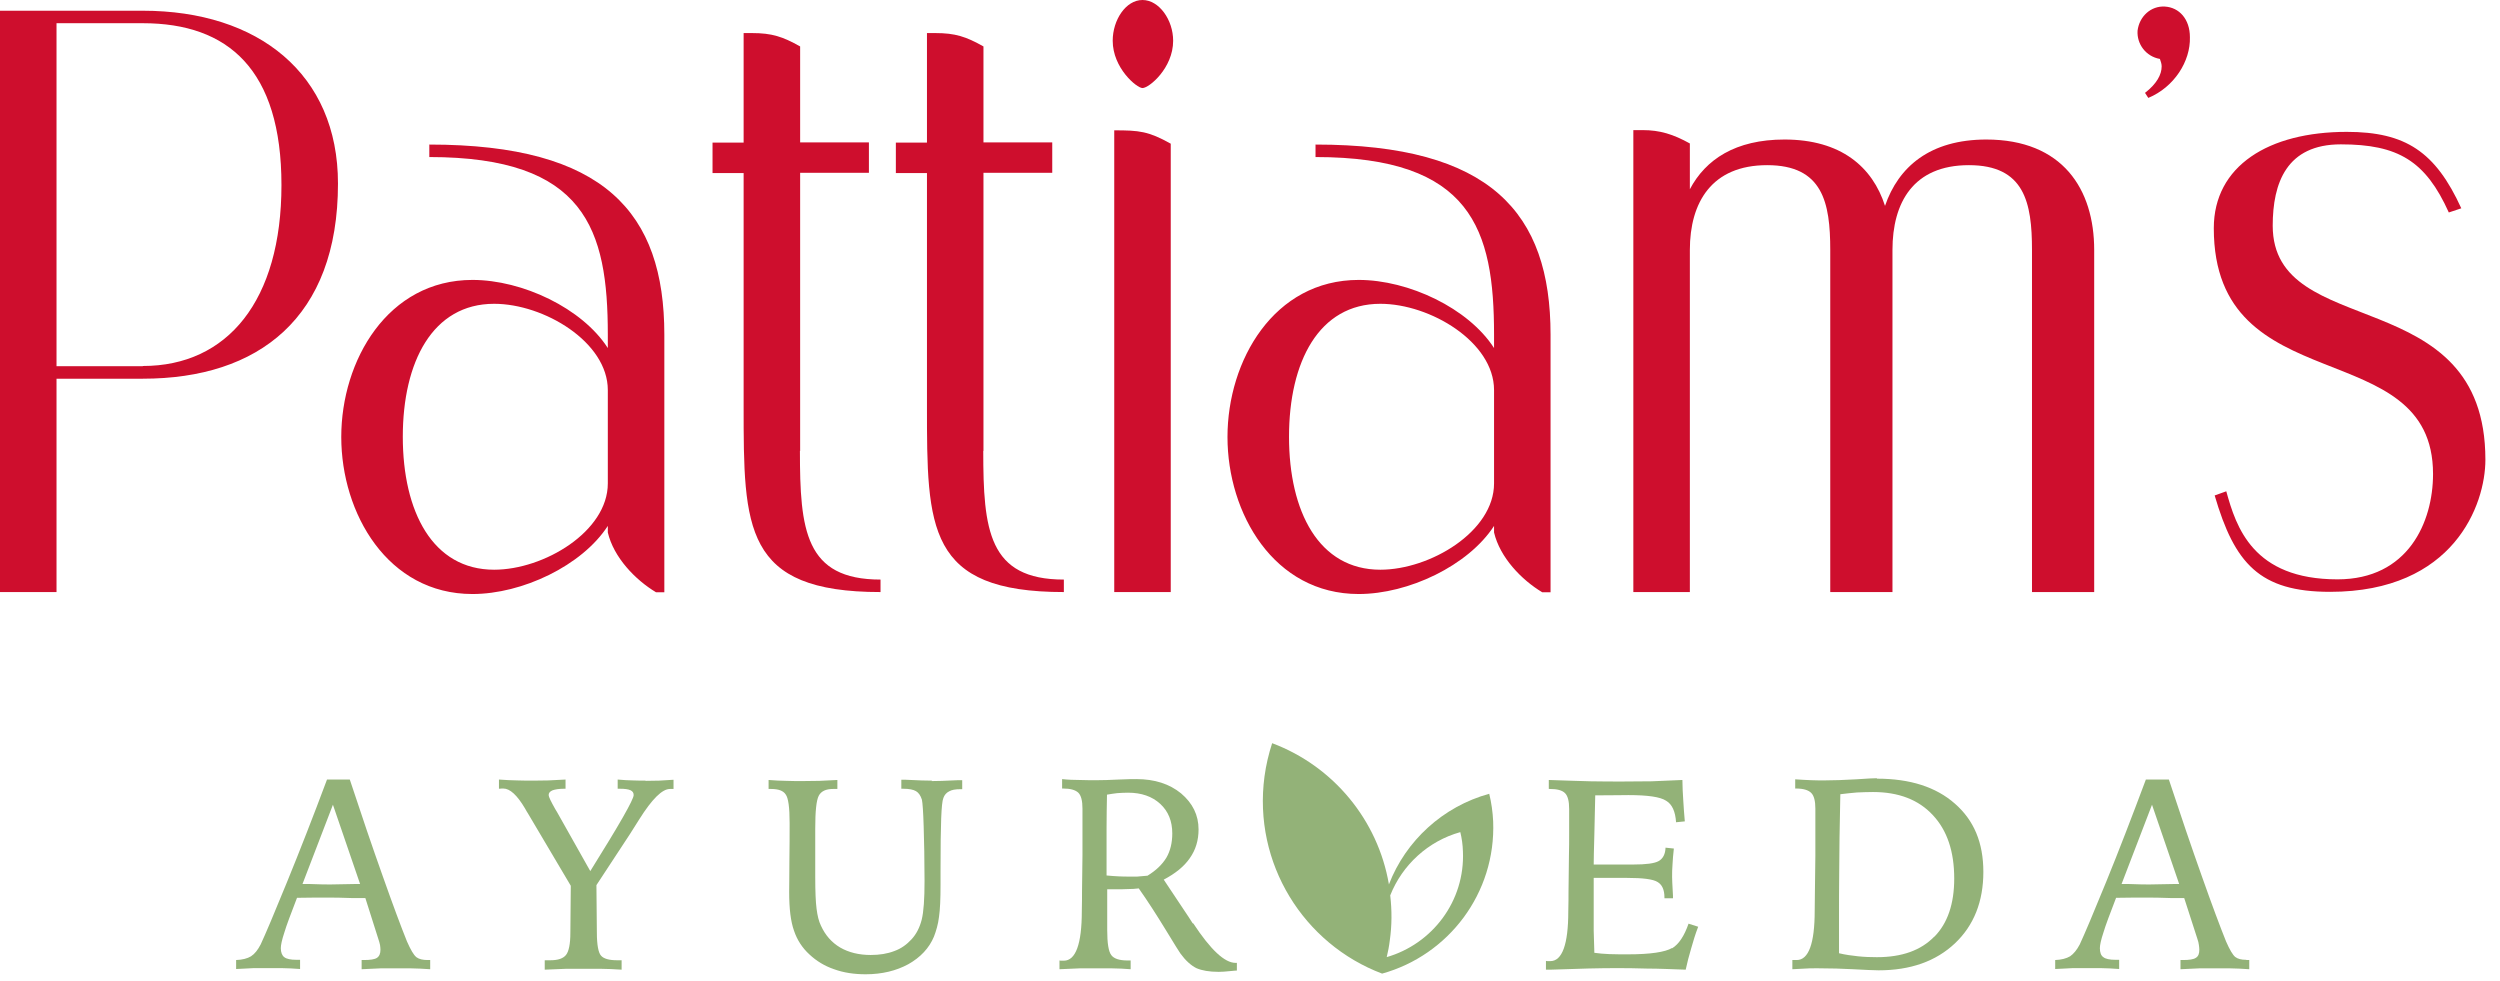 <svg width="158" height="62" viewBox="0 0 158 62" fill="none" xmlns="http://www.w3.org/2000/svg">
<path d="M9.026 0.678H0V37.417H3.572V23.934H9.026C16.321 23.934 21.36 20.1 21.36 11.6C21.36 4.665 16.321 0.678 9.026 0.678ZM9.026 23.145H3.572V1.467H9.026C14.425 1.467 17.788 4.402 17.788 11.697C17.788 18.992 14.383 23.131 9.026 23.131V23.145Z" fill="#CE0E2D"/>
<path d="M27.133 9.136V9.925C37.003 9.925 38.414 14.494 38.414 21.152V21.997C36.795 19.477 33.016 17.691 29.86 17.691C24.502 17.691 21.568 22.785 21.568 27.617C21.568 32.448 24.502 37.542 29.86 37.542C33.002 37.542 36.781 35.756 38.414 33.237V33.652C38.788 35.23 40.145 36.642 41.46 37.431H41.986V21.152C41.986 13.441 38.207 9.136 27.133 9.136ZM38.414 30.552C38.414 33.597 34.372 36.006 31.23 36.006C27.34 36.006 25.457 32.337 25.457 27.603C25.457 22.869 27.34 19.2 31.23 19.2C34.372 19.2 38.414 21.609 38.414 24.654V30.538V30.552Z" fill="#CE0E2D"/>
<path d="M50.569 28.503V10.922H54.915V8.998H50.569V2.935C49.461 2.312 48.783 2.09 47.523 2.09H46.997V9.012H45.032V10.936H46.997V25.665C46.997 33.376 46.997 37.418 55.649 37.418V36.629C50.873 36.629 50.555 33.486 50.555 28.489L50.569 28.503Z" fill="#CE0E2D"/>
<path d="M62.155 28.503V10.922H66.502V8.998H62.155V2.935C61.048 2.312 60.37 2.09 59.11 2.09H58.584V9.012H56.618V10.936H58.584V25.665C58.584 33.376 58.584 37.418 67.236 37.418V36.629C62.46 36.629 62.142 33.486 62.142 28.489L62.155 28.503Z" fill="#CE0E2D"/>
<path d="M72.205 0C71.153 0 70.323 1.26 70.323 2.575C70.323 4.305 71.846 5.565 72.205 5.565C72.621 5.565 74.143 4.305 74.143 2.575C74.143 1.26 73.257 0 72.205 0V0Z" fill="#CE0E2D"/>
<path d="M70.42 37.418H73.991V9.081C72.579 8.292 71.998 8.237 70.42 8.237V37.418Z" fill="#CE0E2D"/>
<path d="M83.141 9.136V9.925C93.012 9.925 94.424 14.494 94.424 21.152V21.997C92.804 19.477 89.025 17.691 85.869 17.691C80.511 17.691 77.577 22.785 77.577 27.617C77.577 32.448 80.511 37.542 85.869 37.542C89.011 37.542 92.79 35.756 94.424 33.237V33.652C94.797 35.23 96.154 36.642 97.469 37.431H97.995V21.152C97.995 13.441 94.216 9.136 83.141 9.136ZM94.424 30.552C94.424 33.597 90.381 36.006 87.239 36.006C83.349 36.006 81.466 32.337 81.466 27.603C81.466 22.869 83.349 19.2 87.239 19.2C90.381 19.2 94.424 21.609 94.424 24.654V30.538V30.552Z" fill="#CE0E2D"/>
<path d="M125.542 8.818C121.971 8.818 119.977 10.548 119.133 13.012C118.344 10.548 116.35 8.818 112.779 8.818C109.678 8.818 107.795 10.078 106.799 11.96V9.067C105.747 8.486 104.916 8.223 103.809 8.223H103.227V37.418H106.799V15.795C106.799 12.805 108.169 10.438 111.685 10.438C115.201 10.438 115.672 12.805 115.672 15.795V37.418H119.604V15.795C119.604 12.805 120.919 10.438 124.435 10.438C127.951 10.438 128.422 12.805 128.422 15.795V37.418H132.353V15.795C132.353 11.96 130.36 8.818 125.528 8.818H125.542Z" fill="#CE0E2D"/>
<path d="M136.824 0.415C135.938 0.36 135.205 1.038 135.094 1.938C135.039 2.782 135.62 3.571 136.506 3.724C136.561 3.876 136.617 4.042 136.617 4.194C136.617 4.72 136.298 5.302 135.565 5.869L135.772 6.188C137.406 5.509 138.444 3.876 138.402 2.353C138.402 1.204 137.724 0.471 136.824 0.415Z" fill="#CE0E2D"/>
<path d="M143.635 14.272C143.635 11.545 144.521 9.123 147.941 9.123C151.567 9.123 153.298 10.175 154.765 13.428L155.554 13.165C153.921 9.593 152.038 8.334 148.314 8.334C143.386 8.334 139.912 10.479 139.912 14.424C139.912 25.499 153.768 20.986 153.768 29.956C153.768 33.002 152.19 36.615 147.733 36.615C142.376 36.615 141.324 33.306 140.701 31.05L139.967 31.313C141.227 35.618 142.805 37.404 147.262 37.404C155.084 37.404 157.077 31.894 157.077 29.056C157.077 17.719 143.635 21.651 143.635 14.258V14.272Z" fill="#CE0E2D"/>
<path d="M87.778 55.884C87.086 51.842 84.276 48.423 80.4 46.969C80.179 47.648 80.013 48.353 79.916 49.073C79.182 54.569 82.394 59.663 87.349 61.532C91.544 60.369 94.548 56.452 94.368 51.911C94.34 51.316 94.257 50.734 94.119 50.167C91.198 50.97 88.844 53.129 87.778 55.898V55.884ZM87.64 60.494C87.723 60.148 87.792 59.802 87.834 59.442C87.972 58.473 87.972 57.531 87.862 56.59C88.623 54.666 90.256 53.157 92.291 52.59C92.388 52.977 92.444 53.392 92.457 53.808C92.596 56.95 90.519 59.663 87.626 60.494H87.64Z" fill="#93B278"/>
<path d="M26.302 60.48C26.149 60.355 25.956 60.037 25.72 59.497C25.346 58.57 24.834 57.199 24.184 55.358C23.533 53.531 22.841 51.496 22.107 49.267H20.667C19.782 51.634 18.937 53.794 18.134 55.76C17.331 57.725 16.778 59.04 16.473 59.691C16.293 60.037 16.099 60.286 15.864 60.438C15.642 60.577 15.31 60.66 14.923 60.674V61.241C15.31 61.228 15.684 61.2 16.016 61.186C16.362 61.186 16.639 61.186 16.861 61.186C17.137 61.186 17.456 61.186 17.816 61.186C18.176 61.186 18.563 61.214 18.965 61.241V60.66H18.743C18.369 60.66 18.107 60.605 17.968 60.494C17.83 60.397 17.747 60.189 17.747 59.926C17.747 59.733 17.816 59.4 17.968 58.944C18.107 58.473 18.383 57.753 18.771 56.742C19.145 56.742 19.491 56.729 19.823 56.729C20.169 56.729 20.529 56.729 20.903 56.729C21.097 56.729 21.526 56.729 22.204 56.756H23.09L23.907 59.331C23.962 59.483 23.99 59.608 24.017 59.719C24.031 59.816 24.045 59.926 24.045 60.023C24.045 60.258 23.976 60.438 23.824 60.535C23.685 60.632 23.395 60.674 23.007 60.674H22.855V61.255C23.27 61.241 23.657 61.214 24.045 61.2C24.419 61.2 24.765 61.2 25.083 61.2C25.319 61.2 25.637 61.2 25.983 61.2C26.343 61.2 26.744 61.228 27.188 61.255V60.674H27.021C26.717 60.674 26.482 60.618 26.315 60.494L26.302 60.48ZM22.398 55.87C21.678 55.884 21.166 55.898 20.889 55.898C20.667 55.898 20.224 55.898 19.588 55.87C19.38 55.87 19.242 55.87 19.117 55.87L21.041 50.859L22.758 55.87C22.675 55.87 22.55 55.87 22.384 55.87H22.398Z" fill="#93B278"/>
<path d="M40.809 49.336C40.587 49.336 40.31 49.336 40.006 49.323C39.701 49.323 39.383 49.295 39.037 49.267V49.849H39.175C39.48 49.849 39.701 49.876 39.854 49.946C39.992 50.015 40.047 50.112 40.047 50.25C40.047 50.389 39.826 50.845 39.369 51.648C38.912 52.451 38.22 53.586 37.306 55.054L35.272 51.441C35.23 51.371 35.175 51.261 35.092 51.136C34.829 50.665 34.676 50.375 34.676 50.236C34.676 50.112 34.759 50.015 34.925 49.946C35.092 49.89 35.313 49.849 35.632 49.849H35.742V49.267C35.368 49.281 34.995 49.309 34.649 49.323C34.303 49.323 33.97 49.336 33.68 49.336C33.403 49.336 33.084 49.336 32.711 49.323C32.351 49.323 31.949 49.295 31.534 49.267V49.849C31.617 49.849 31.672 49.835 31.714 49.835C31.755 49.835 31.797 49.835 31.811 49.835C32.226 49.835 32.683 50.25 33.181 51.094C33.251 51.233 33.32 51.33 33.361 51.399L36.074 55.981L36.047 58.957C36.047 59.663 35.95 60.134 35.77 60.355C35.59 60.577 35.272 60.688 34.787 60.688C34.745 60.688 34.69 60.688 34.607 60.688C34.538 60.688 34.469 60.688 34.427 60.688V61.283C34.912 61.269 35.368 61.241 35.784 61.228C36.213 61.228 36.545 61.228 36.836 61.228C37.168 61.228 37.542 61.228 37.957 61.228C38.386 61.228 38.815 61.255 39.286 61.283V60.688H38.995C38.497 60.688 38.151 60.591 37.985 60.397C37.819 60.217 37.722 59.719 37.722 58.944L37.694 55.94L39.812 52.714C39.95 52.493 40.158 52.174 40.407 51.773C41.21 50.499 41.847 49.862 42.345 49.862H42.525C42.525 49.862 42.553 49.862 42.567 49.862V49.281C42.262 49.295 41.958 49.323 41.653 49.336C41.349 49.336 41.058 49.35 40.781 49.35L40.809 49.336Z" fill="#93B278"/>
<path d="M58.916 49.337C58.583 49.337 58.03 49.323 57.255 49.281C57.13 49.281 57.033 49.281 56.964 49.281V49.849H57.088C57.462 49.849 57.725 49.904 57.891 50.001C58.057 50.098 58.182 50.278 58.265 50.541C58.307 50.735 58.348 51.302 58.376 52.23C58.404 53.157 58.431 54.32 58.431 55.677C58.431 56.812 58.376 57.629 58.251 58.127C58.127 58.611 57.919 59.027 57.614 59.359C57.31 59.691 56.95 59.954 56.521 60.106C56.092 60.273 55.593 60.355 55.026 60.355C54.278 60.355 53.628 60.189 53.102 59.885C52.562 59.566 52.16 59.11 51.883 58.501C51.745 58.224 51.662 57.864 51.607 57.435C51.551 57.005 51.523 56.341 51.523 55.427V52.368C51.523 51.275 51.593 50.582 51.745 50.292C51.897 50.001 52.202 49.862 52.645 49.862C52.672 49.862 52.714 49.862 52.783 49.862H52.922V49.295C52.534 49.309 52.16 49.337 51.786 49.35C51.413 49.35 51.053 49.364 50.693 49.364C50.388 49.364 50.07 49.364 49.71 49.35C49.35 49.35 48.976 49.323 48.575 49.295V49.862H48.727C49.198 49.862 49.502 49.973 49.655 50.209C49.821 50.43 49.904 51.025 49.904 51.994V52.257C49.904 52.77 49.904 53.489 49.89 54.403C49.89 55.331 49.876 55.981 49.876 56.383C49.876 57.435 49.973 58.237 50.181 58.819C50.374 59.4 50.707 59.913 51.164 60.328C51.593 60.729 52.105 61.048 52.714 61.255C53.323 61.477 53.988 61.574 54.707 61.574C55.746 61.574 56.645 61.352 57.407 60.937C58.168 60.508 58.722 59.926 59.026 59.193C59.165 58.833 59.289 58.417 59.345 57.947C59.414 57.476 59.442 56.812 59.442 55.912V55.068C59.442 53.531 59.456 52.41 59.483 51.718C59.511 51.025 59.552 50.596 59.622 50.43C59.691 50.236 59.816 50.098 59.982 50.015C60.148 49.918 60.383 49.876 60.715 49.876H60.812V49.309C60.812 49.309 60.66 49.309 60.522 49.309C59.746 49.35 59.193 49.364 58.874 49.364L58.916 49.337Z" fill="#93B278"/>
<path d="M75.375 58.348C75.264 58.182 75.181 58.057 75.126 57.961L73.548 55.593C74.281 55.206 74.835 54.763 75.195 54.237C75.569 53.711 75.749 53.102 75.749 52.423C75.749 51.51 75.375 50.762 74.641 50.139C73.908 49.544 72.98 49.239 71.817 49.239C71.637 49.239 71.264 49.239 70.696 49.267C70.142 49.295 69.686 49.309 69.312 49.309C68.966 49.309 68.592 49.309 68.232 49.295C67.872 49.295 67.498 49.281 67.125 49.239V49.835H67.18C67.637 49.835 67.955 49.918 68.149 50.098C68.329 50.278 68.412 50.61 68.412 51.108V52.617C68.412 53.088 68.412 53.559 68.412 54.043L68.384 56.341C68.384 56.632 68.384 57.047 68.371 57.573C68.371 59.663 67.983 60.715 67.235 60.715H67.069C67.069 60.715 67 60.715 66.959 60.702V61.255C67.429 61.241 67.858 61.214 68.232 61.2C68.606 61.2 68.897 61.2 69.104 61.2C69.492 61.2 69.879 61.2 70.281 61.2C70.668 61.2 71.07 61.227 71.457 61.255V60.702C71.457 60.702 71.457 60.702 71.444 60.702C71.43 60.702 71.402 60.702 71.388 60.702C71.388 60.702 71.361 60.702 71.333 60.702C71.305 60.702 71.278 60.702 71.264 60.702C70.751 60.702 70.405 60.591 70.239 60.369C70.059 60.148 69.976 59.608 69.976 58.777V56.203H70.489C70.779 56.203 71.042 56.203 71.291 56.189C71.527 56.189 71.762 56.175 71.97 56.147C72.537 56.95 73.105 57.836 73.672 58.764C74.24 59.691 74.544 60.189 74.6 60.258C74.932 60.715 75.278 61.02 75.61 61.186C75.956 61.338 76.427 61.421 77.022 61.421C77.189 61.421 77.451 61.407 77.825 61.366C77.978 61.352 78.088 61.338 78.171 61.338V60.854H78.088C77.396 60.854 76.51 60.023 75.417 58.362L75.375 58.348ZM72.523 55.344C72.288 55.358 72.067 55.386 71.873 55.4C71.665 55.4 71.485 55.4 71.333 55.4C71.153 55.4 70.945 55.4 70.696 55.386C70.447 55.372 70.198 55.358 69.935 55.33C69.935 54.085 69.935 53.088 69.935 52.354C69.935 51.634 69.949 50.914 69.962 50.222C70.184 50.181 70.392 50.153 70.613 50.126C70.835 50.112 71.056 50.098 71.291 50.098C72.136 50.098 72.814 50.333 73.326 50.804C73.838 51.274 74.088 51.897 74.088 52.673C74.088 53.268 73.963 53.78 73.714 54.209C73.451 54.638 73.063 55.012 72.523 55.344Z" fill="#93B278"/>
<path d="M105.677 59.912C105.234 60.175 104.293 60.314 102.895 60.314C102.466 60.314 102.078 60.314 101.718 60.3C101.358 60.286 101.04 60.258 100.763 60.217C100.749 59.691 100.735 59.206 100.722 58.819V56.618C100.722 56.133 100.722 55.76 100.722 55.483H102.826C103.836 55.483 104.487 55.566 104.764 55.746C105.041 55.912 105.193 56.23 105.193 56.715V56.77H105.733C105.733 56.673 105.733 56.535 105.719 56.369C105.691 55.884 105.677 55.566 105.677 55.427C105.677 55.178 105.677 54.901 105.705 54.597C105.719 54.306 105.747 53.988 105.788 53.628L105.262 53.572C105.248 53.988 105.096 54.264 104.833 54.417C104.57 54.569 104.03 54.638 103.227 54.638C103.061 54.638 102.729 54.638 102.231 54.638C101.732 54.638 101.317 54.638 100.985 54.638H100.722C100.722 54.347 100.735 53.711 100.763 52.742C100.791 51.773 100.805 50.942 100.819 50.264C100.902 50.264 101.012 50.264 101.192 50.264C102.023 50.264 102.604 50.25 102.909 50.25C104.127 50.25 104.93 50.361 105.304 50.61C105.677 50.831 105.885 51.288 105.927 51.967L106.48 51.911C106.439 51.482 106.411 51.025 106.383 50.596C106.356 50.153 106.328 49.724 106.328 49.295C105.664 49.322 105.027 49.35 104.39 49.378C103.753 49.378 103.13 49.392 102.507 49.392C101.954 49.392 101.275 49.392 100.514 49.378C99.739 49.364 98.867 49.322 97.884 49.295V49.862H97.953C98.41 49.862 98.728 49.945 98.908 50.125C99.088 50.305 99.171 50.638 99.171 51.136V52.645C99.171 53.115 99.171 53.586 99.157 54.071L99.13 56.369C99.13 56.659 99.13 57.075 99.116 57.601C99.116 59.691 98.728 60.743 97.981 60.743H97.815C97.815 60.743 97.745 60.743 97.704 60.729V61.283H98.008C99.863 61.214 101.206 61.186 102.051 61.186C102.66 61.186 103.352 61.186 104.085 61.214C104.847 61.214 105.664 61.255 106.536 61.283C106.633 60.84 106.743 60.397 106.882 59.94C107.006 59.497 107.145 59.04 107.325 58.57L106.716 58.376C106.453 59.137 106.107 59.677 105.664 59.94L105.677 59.912Z" fill="#93B278"/>
<path d="M118.607 49.184C118.482 49.184 118.053 49.198 117.305 49.253C116.558 49.295 115.88 49.322 115.27 49.322C115.063 49.322 114.8 49.322 114.481 49.309C114.163 49.295 113.817 49.281 113.457 49.253V49.835H113.512C113.969 49.835 114.288 49.932 114.468 50.112C114.648 50.291 114.731 50.624 114.731 51.108V52.686C114.731 53.143 114.731 53.614 114.731 54.084L114.703 56.327C114.703 56.632 114.689 57.033 114.689 57.559C114.689 59.636 114.301 60.674 113.554 60.674H113.374C113.374 60.674 113.305 60.674 113.277 60.674V61.255C113.665 61.241 114.025 61.214 114.357 61.2C114.689 61.186 114.966 61.2 115.201 61.2C115.686 61.2 116.336 61.214 117.112 61.255C117.901 61.297 118.441 61.324 118.731 61.324C120.738 61.324 122.344 60.757 123.549 59.622C124.753 58.487 125.348 56.964 125.348 55.109C125.348 53.254 124.753 51.842 123.549 50.79C122.358 49.738 120.711 49.212 118.634 49.212L118.607 49.184ZM122.247 59.193C121.403 60.065 120.199 60.494 118.62 60.494C118.219 60.494 117.818 60.48 117.43 60.438C117.042 60.397 116.627 60.342 116.226 60.245V57.961C116.226 57.185 116.226 56.203 116.239 55.026C116.239 53.849 116.267 52.243 116.309 50.195C116.655 50.153 117.015 50.112 117.361 50.084C117.707 50.07 118.039 50.056 118.371 50.056C119.991 50.056 121.251 50.541 122.15 51.51C123.064 52.479 123.507 53.822 123.507 55.524C123.507 57.116 123.092 58.348 122.247 59.206V59.193Z" fill="#93B278"/>
<path d="M141.96 60.66C141.655 60.66 141.433 60.605 141.267 60.48C141.115 60.355 140.921 60.037 140.686 59.497C140.312 58.57 139.8 57.199 139.149 55.358C138.499 53.531 137.807 51.496 137.073 49.267H135.619C134.733 51.634 133.903 53.794 133.1 55.76C132.297 57.725 131.743 59.04 131.439 59.691C131.259 60.037 131.051 60.286 130.83 60.438C130.594 60.577 130.276 60.66 129.888 60.674V61.241C130.276 61.228 130.65 61.2 130.982 61.186C131.328 61.186 131.605 61.186 131.826 61.186C132.103 61.186 132.422 61.186 132.782 61.186C133.142 61.186 133.515 61.214 133.931 61.241V60.66H133.709C133.335 60.66 133.072 60.605 132.934 60.494C132.782 60.397 132.712 60.189 132.712 59.926C132.712 59.733 132.782 59.4 132.934 58.944C133.072 58.473 133.349 57.753 133.737 56.742C134.097 56.742 134.457 56.729 134.789 56.729C135.135 56.729 135.481 56.729 135.869 56.729C136.049 56.729 136.492 56.729 137.17 56.756H138.042L138.873 59.331C138.928 59.483 138.956 59.608 138.969 59.719C138.983 59.816 138.997 59.926 138.997 60.023C138.997 60.258 138.942 60.438 138.776 60.535C138.637 60.632 138.36 60.674 137.973 60.674H137.807V61.255C138.236 61.241 138.623 61.214 138.997 61.2C139.385 61.2 139.717 61.2 140.035 61.2C140.285 61.2 140.589 61.2 140.949 61.2C141.309 61.2 141.71 61.228 142.153 61.255V60.674H141.973L141.96 60.66ZM137.364 55.87C136.63 55.884 136.118 55.898 135.855 55.898C135.619 55.898 135.19 55.898 134.554 55.87C134.346 55.87 134.194 55.87 134.083 55.87L136.007 50.859L137.724 55.87C137.64 55.87 137.516 55.87 137.35 55.87H137.364Z" fill="#93B278"/>
</svg>
